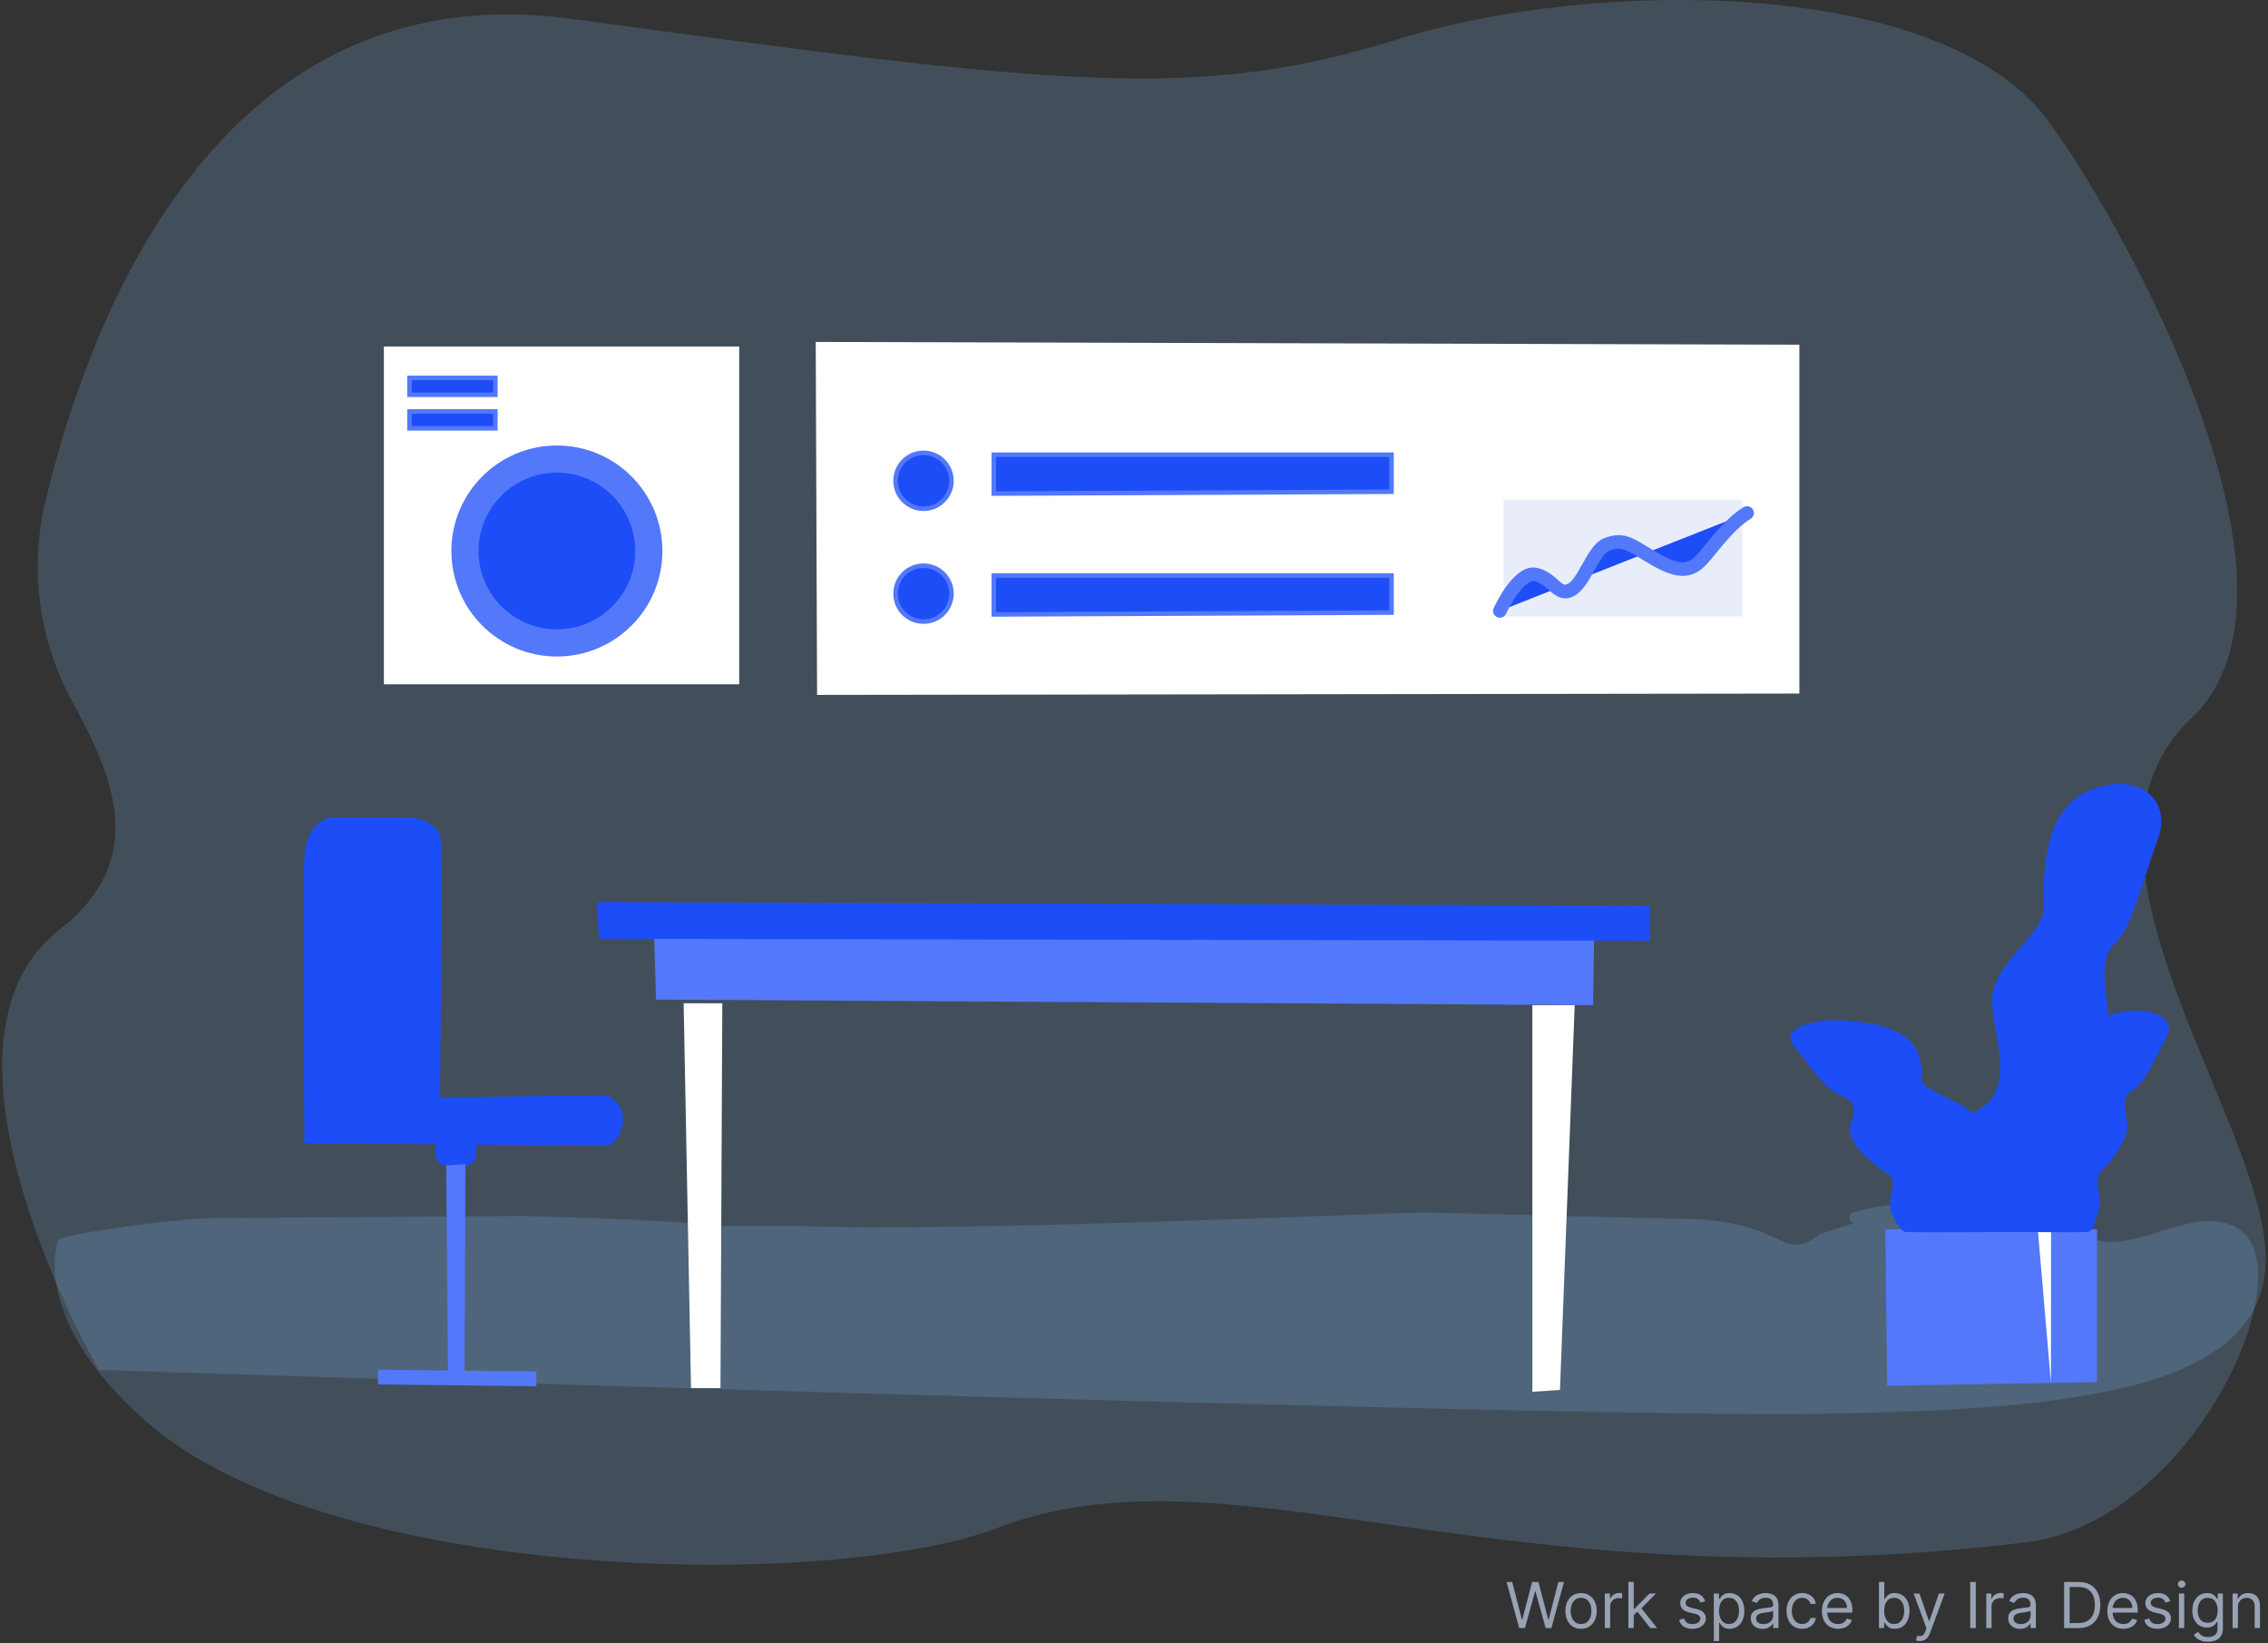 <svg width="501" height="363" viewBox="0 0 501 363" fill="none" xmlns="http://www.w3.org/2000/svg">
<rect x="0" y="0" width="501" height="363" fill="#333333" stroke="none"/>
<g clip-path="url(#clip0_89_331)">
<path d="M15.909 154.865C8.53 141.318 6.448 125.512 10.069 110.516C20.33 68.099 49.456 -6.348 126.543 4.193C233.501 18.834 264.592 22.494 308.477 8.764C352.362 -4.966 428.241 -4.949 452.011 26.134C466.42 44.975 515.092 129.431 484.009 158.712C452.926 187.993 499.056 245.884 500.463 276.65C501.871 307.415 457.497 311.372 401.729 312.308C345.961 313.243 21.822 302.592 21.822 302.592C21.822 302.592 -19.733 230.923 13.18 205.322C33.547 189.49 24.429 170.514 15.909 154.865Z" fill="#7EC1FB" fill-opacity="0.2"/>
<path d="M48.338 269.069C41.205 268.821 14.482 272.469 12.916 273.868C12.509 274.246 6.665 291.624 32.38 314.085C73.52 350.02 184.231 351.248 220.113 337.579C272.168 317.745 329.209 354.936 447.448 340.702C485.233 336.156 510.484 278.277 493.306 270.773C483.021 266.3 470.706 278.171 460.364 272.961C448.461 266.955 424.341 263.201 409.407 267.809C409.118 267.887 408.871 268.074 408.718 268.33C408.564 268.587 408.516 268.893 408.583 269.184C408.651 269.475 408.828 269.729 409.079 269.892C409.33 270.055 409.634 270.114 409.928 270.058L402.062 272.567C393.323 279.074 395.291 270.428 374.79 269.313L314.345 267.821C292.734 268.472 209.58 272.128 177.045 270.826H159.151C147.211 269.334 116.238 268.626 115.123 268.589L48.338 269.069Z" fill="#7EC1FB" fill-opacity="0.2"/>
<path d="M72.934 180.543H91.235C91.235 180.543 96.928 181.356 97.335 185.423C97.742 189.49 97.201 242.391 97.201 242.391L133.936 241.952C133.936 241.952 137.597 243.172 137.597 247.239C137.597 251.305 134.75 252.932 134.75 252.932L78.937 252.68L72.934 180.543Z" fill="#1C4DF7"/>
<path d="M72.934 180.543C72.934 180.543 67.647 181.356 67.241 189.49C66.834 197.623 67.241 252.526 67.241 252.526L123.001 252.932C123.4 252.934 123.796 252.853 124.162 252.693C124.529 252.534 124.857 252.299 125.128 252.005C125.941 251.11 127.023 249.711 127.023 248.467C127.023 246.275 126.21 242.773 121.736 242.773C117.263 242.773 79.441 242.367 79.441 242.367L78.628 185.431C78.628 185.431 78.628 181.356 72.934 180.543Z" fill="#1C4DF7"/>
<path d="M96.286 252.794C96.286 252.794 95.302 257.406 98.555 257.406H103.842C104.249 257.406 105.981 254.966 104.912 252.932C103.842 250.899 96.29 252.79 96.29 252.79" fill="#1C4DF7"/>
<path d="M98.555 257.43L98.962 303.361H102.622L102.825 257.166L98.555 257.43Z" fill="#5378F9"/>
<path d="M83.508 302.547L118.483 302.954V306.208L83.508 305.801V302.547Z" fill="#5378F9"/>
<path d="M152.644 306.614L151.017 221.618H159.558L159.151 306.614H152.644ZM338.498 222.024H347.852L344.598 307.021L338.498 307.428V222.024Z" fill="white"/>
<path d="M144.51 206.977L144.917 220.804L351.919 222.024L352.138 206.558L144.51 206.977Z" fill="#5378F9"/>
<path d="M131.903 199.25L364.526 200.063V207.79L132.31 207.384L131.903 199.25Z" fill="#1C4DF7"/>
<path d="M416.463 271.538L416.87 306.106L463.231 305.293V271.538H416.463Z" fill="#5378F9"/>
<path d="M453.052 305.459L453.081 271.538H450.145" fill="white"/>
<path d="M428.477 271.465C428.477 271.465 427.37 250.964 437.066 245.144C446.761 239.325 438.453 225.75 440.388 218.547C442.324 211.345 451.471 206.082 451.471 200.539C451.471 194.996 450.657 179.485 461.166 174.776C471.674 170.067 480.003 176.163 476.681 185.305C473.358 194.447 470.861 204.976 467.262 208.299C463.663 211.621 465.046 216.888 465.599 223.261C466.152 229.633 461.166 240.158 458.396 244.038C455.627 247.918 458.396 254.567 457.583 261.493C457.583 261.493 456.07 271.188 454.549 271.509C453.028 271.831 428.477 271.465 428.477 271.465Z" fill="#1C4DF7"/>
<path d="M450.128 272.095C450.128 272.095 451.348 262.335 440.543 259.586C429.737 256.836 438.997 250.366 436.834 246.946C434.67 243.526 424.467 241.021 424.467 238.406C424.467 235.791 425.394 228.397 413.645 226.16C401.896 223.924 392.619 226.819 396.328 231.163C400.037 235.506 402.835 240.516 406.841 242.094C410.847 243.672 409.314 246.161 408.695 249.207C408.077 252.253 413.641 257.239 416.736 259.081C419.83 260.924 416.736 264.083 417.663 267.378C417.663 267.378 419.35 271.985 421.046 272.14C422.742 272.294 450.128 272.095 450.128 272.095Z" fill="#1C4DF7"/>
<path d="M441.088 272.091C441.088 272.091 440.225 261.9 447.761 259.008C455.297 256.116 448.839 249.37 450.344 245.787C451.848 242.204 458.953 239.589 458.953 236.84C458.953 234.091 458.306 226.372 466.485 224.033C474.663 221.695 481.125 224.721 478.539 229.267C475.952 233.814 474.021 239.028 471.219 240.699C468.417 242.371 469.498 244.969 469.925 248.137C470.352 251.305 466.481 256.539 464.329 258.467C462.178 260.395 464.329 263.701 463.683 267.142C463.683 267.142 462.507 271.961 461.328 272.119C460.149 272.278 441.088 272.091 441.088 272.091Z" fill="#1C4DF7"/>
<path d="M180.193 75.533L180.494 153.502L397.479 153.201V76.139L180.193 75.533Z" fill="white"/>
<path d="M307.383 108.615L219.523 109.03V100.434H307.383V108.615ZM307.383 135.314L219.523 135.728V127.133H307.383V135.314Z" fill="#1C4DF7" stroke="#5378F9"/>
<path d="M210.178 106.205C210.178 109.615 207.414 112.379 204.004 112.379C200.594 112.379 197.83 109.615 197.83 106.205C197.83 102.796 200.594 100.031 204.004 100.031C207.414 100.031 210.178 102.796 210.178 106.205Z" fill="#1C4DF7" stroke="#5378F9"/>
<path d="M210.178 131.131C210.178 134.54 207.414 137.304 204.004 137.304C200.594 137.304 197.83 134.54 197.83 131.131C197.83 127.721 200.594 124.957 204.004 124.957C207.414 124.957 210.178 127.721 210.178 131.131Z" fill="#1C4DF7" stroke="#5378F9"/>
<path d="M332.137 110.435H384.892V136.17H332.137V110.435Z" fill="#E9EDFA"/>
<path d="M331.316 134.941C331.316 134.941 335.423 125.946 339.332 126.926C343.24 127.906 344.212 132.009 347.152 130.248C350.092 128.487 351.992 121.411 354.842 120.305C358.909 118.723 360.251 120.468 365.729 123.599C371.207 126.73 373.534 126.039 375.791 123.729C377.853 121.614 381.688 115.876 385.933 113.322" fill="#1C4DF7"/>
<path d="M331.316 134.941C331.316 134.941 335.423 125.946 339.332 126.926C343.24 127.906 344.212 132.009 347.152 130.248C350.092 128.487 351.992 121.411 354.842 120.305C358.909 118.723 360.251 120.468 365.729 123.599C371.207 126.73 373.534 126.039 375.791 123.729C377.853 121.614 381.688 115.876 385.933 113.322" stroke="#5378F9" stroke-width="3" stroke-linecap="round" stroke-linejoin="round"/>
<path d="M84.801 76.542H163.291V151.156H84.801V76.542Z" fill="white"/>
<path d="M123.017 142.018C134.232 142.018 143.323 132.927 143.323 121.712C143.323 110.498 134.232 101.406 123.017 101.406C111.803 101.406 102.712 110.498 102.712 121.712C102.712 132.927 111.803 142.018 123.017 142.018Z" fill="#1C4DF7" stroke="#5378F9" stroke-width="6" stroke-linecap="round" stroke-linejoin="round"/>
<path d="M90.458 83.484H109.426V87.205H90.458V83.484ZM90.458 90.889H109.426V94.611H90.458V90.889Z" fill="#1C4DF7" stroke="#5378F9"/>
</g>
<path d="M335.582 359.627L332.798 349.446H334.051L336.179 357.738H336.278L338.446 349.446H339.838L342.006 357.738H342.105L344.233 349.446H345.486L342.702 359.627H341.429L339.182 351.514H339.102L336.855 359.627H335.582ZM349.254 359.786C348.565 359.786 347.96 359.622 347.44 359.294C346.923 358.966 346.518 358.507 346.227 357.917C345.938 357.327 345.794 356.638 345.794 355.849C345.794 355.053 345.938 354.359 346.227 353.766C346.518 353.173 346.923 352.712 347.44 352.384C347.96 352.056 348.565 351.892 349.254 351.892C349.944 351.892 350.547 352.056 351.064 352.384C351.584 352.712 351.989 353.173 352.277 353.766C352.569 354.359 352.714 355.053 352.714 355.849C352.714 356.638 352.569 357.327 352.277 357.917C351.989 358.507 351.584 358.966 351.064 359.294C350.547 359.622 349.944 359.786 349.254 359.786ZM349.254 358.732C349.778 358.732 350.209 358.598 350.547 358.33C350.885 358.061 351.135 357.708 351.298 357.271C351.46 356.833 351.541 356.359 351.541 355.849C351.541 355.338 351.46 354.863 351.298 354.422C351.135 353.981 350.885 353.625 350.547 353.353C350.209 353.081 349.778 352.946 349.254 352.946C348.731 352.946 348.3 353.081 347.962 353.353C347.624 353.625 347.373 353.981 347.211 354.422C347.049 354.863 346.967 355.338 346.967 355.849C346.967 356.359 347.049 356.833 347.211 357.271C347.373 357.708 347.624 358.061 347.962 358.33C348.3 358.598 348.731 358.732 349.254 358.732ZM354.506 359.627V351.991H355.639V353.144H355.719C355.858 352.767 356.11 352.46 356.474 352.225C356.839 351.989 357.25 351.872 357.707 351.872C357.793 351.872 357.901 351.873 358.03 351.877C358.16 351.88 358.257 351.885 358.324 351.892V353.085C358.284 353.075 358.193 353.06 358.05 353.04C357.911 353.017 357.764 353.005 357.608 353.005C357.237 353.005 356.905 353.083 356.613 353.239C356.325 353.391 356.096 353.603 355.927 353.875C355.762 354.144 355.679 354.45 355.679 354.795V359.627H354.506ZM360.808 356.843L360.788 355.392H361.027L364.368 351.991H365.82L362.26 355.59H362.161L360.808 356.843ZM359.714 359.627V349.446H360.888V359.627H359.714ZM364.567 359.627L361.584 355.849L362.419 355.034L366.058 359.627H364.567ZM376.676 353.701L375.622 353.999C375.556 353.824 375.458 353.653 375.329 353.487C375.203 353.318 375.031 353.179 374.812 353.07C374.593 352.96 374.313 352.906 373.972 352.906C373.504 352.906 373.115 353.013 372.803 353.229C372.495 353.441 372.341 353.711 372.341 354.039C372.341 354.331 372.447 354.561 372.659 354.73C372.871 354.899 373.203 355.04 373.654 355.153L374.787 355.431C375.47 355.597 375.979 355.851 376.313 356.192C376.648 356.53 376.816 356.966 376.816 357.499C376.816 357.937 376.69 358.328 376.438 358.673C376.189 359.017 375.841 359.289 375.394 359.488C374.946 359.687 374.426 359.786 373.833 359.786C373.054 359.786 372.409 359.617 371.899 359.279C371.388 358.941 371.065 358.447 370.929 357.798L372.043 357.519C372.149 357.93 372.349 358.239 372.644 358.444C372.943 358.65 373.332 358.752 373.813 358.752C374.36 358.752 374.794 358.636 375.115 358.404C375.44 358.169 375.602 357.887 375.602 357.559C375.602 357.294 375.51 357.072 375.324 356.893C375.138 356.711 374.853 356.575 374.469 356.485L373.196 356.187C372.497 356.021 371.983 355.764 371.655 355.416C371.33 355.065 371.168 354.626 371.168 354.099C371.168 353.668 371.289 353.287 371.531 352.955C371.776 352.624 372.109 352.364 372.53 352.175C372.954 351.986 373.435 351.892 373.972 351.892C374.727 351.892 375.321 352.057 375.752 352.389C376.186 352.72 376.494 353.158 376.676 353.701ZM378.582 362.491V351.991H379.715V353.204H379.854C379.941 353.071 380.06 352.902 380.212 352.697C380.368 352.488 380.59 352.303 380.879 352.14C381.17 351.974 381.565 351.892 382.062 351.892C382.705 351.892 383.272 352.052 383.762 352.374C384.253 352.695 384.635 353.151 384.911 353.741C385.186 354.331 385.323 355.027 385.323 355.829C385.323 356.638 385.186 357.339 384.911 357.932C384.635 358.522 384.254 358.979 383.767 359.304C383.28 359.626 382.718 359.786 382.082 359.786C381.591 359.786 381.198 359.705 380.903 359.543C380.608 359.377 380.381 359.19 380.222 358.981C380.063 358.769 379.941 358.593 379.854 358.454H379.755V362.491H378.582ZM379.735 355.809C379.735 356.386 379.82 356.895 379.989 357.335C380.158 357.773 380.405 358.116 380.729 358.365C381.054 358.61 381.452 358.732 381.923 358.732C382.413 358.732 382.822 358.603 383.151 358.345C383.482 358.083 383.731 357.731 383.896 357.291C384.065 356.847 384.15 356.353 384.15 355.809C384.15 355.272 384.067 354.788 383.901 354.357C383.739 353.923 383.492 353.58 383.161 353.328C382.832 353.073 382.42 352.946 381.923 352.946C381.445 352.946 381.044 353.066 380.719 353.308C380.395 353.547 380.149 353.882 379.984 354.313C379.818 354.74 379.735 355.239 379.735 355.809ZM389.36 359.806C388.876 359.806 388.437 359.715 388.043 359.533C387.648 359.347 387.335 359.08 387.103 358.732C386.871 358.381 386.755 357.957 386.755 357.46C386.755 357.022 386.841 356.668 387.013 356.396C387.186 356.121 387.416 355.905 387.705 355.749C387.993 355.594 388.311 355.478 388.659 355.401C389.01 355.322 389.363 355.259 389.718 355.213C390.182 355.153 390.558 355.108 390.847 355.078C391.138 355.045 391.35 354.99 391.483 354.914C391.619 354.838 391.687 354.705 391.687 354.517V354.477C391.687 353.986 391.553 353.605 391.284 353.333C391.019 353.062 390.616 352.926 390.076 352.926C389.516 352.926 389.077 353.048 388.759 353.294C388.44 353.539 388.217 353.801 388.087 354.079L386.974 353.681C387.173 353.217 387.438 352.856 387.769 352.597C388.104 352.336 388.469 352.153 388.863 352.051C389.261 351.945 389.652 351.892 390.036 351.892C390.281 351.892 390.563 351.921 390.881 351.981C391.203 352.037 391.513 352.155 391.811 352.334C392.113 352.513 392.363 352.783 392.562 353.144C392.761 353.506 392.86 353.99 392.86 354.596V359.627H391.687V358.593H391.627C391.548 358.759 391.415 358.936 391.229 359.125C391.044 359.314 390.797 359.475 390.489 359.607C390.18 359.74 389.804 359.806 389.36 359.806ZM389.539 358.752C390.003 358.752 390.394 358.661 390.712 358.479C391.034 358.297 391.276 358.061 391.438 357.773C391.604 357.485 391.687 357.181 391.687 356.863V355.789C391.637 355.849 391.528 355.904 391.359 355.953C391.193 356 391.001 356.041 390.782 356.078C390.567 356.111 390.356 356.141 390.151 356.167C389.948 356.19 389.784 356.21 389.658 356.227C389.353 356.267 389.068 356.331 388.803 356.421C388.541 356.507 388.329 356.638 388.167 356.813C388.008 356.986 387.928 357.221 387.928 357.519C387.928 357.927 388.079 358.235 388.381 358.444C388.686 358.65 389.072 358.752 389.539 358.752ZM398.104 359.786C397.388 359.786 396.771 359.617 396.254 359.279C395.737 358.941 395.34 358.476 395.061 357.882C394.783 357.289 394.644 356.611 394.644 355.849C394.644 355.073 394.786 354.389 395.071 353.796C395.36 353.199 395.761 352.733 396.274 352.399C396.791 352.061 397.395 351.892 398.084 351.892C398.621 351.892 399.105 351.991 399.536 352.19C399.967 352.389 400.32 352.667 400.595 353.025C400.87 353.383 401.04 353.801 401.107 354.278H399.933C399.844 353.93 399.645 353.622 399.337 353.353C399.032 353.081 398.621 352.946 398.104 352.946C397.646 352.946 397.245 353.065 396.901 353.303C396.559 353.539 396.293 353.872 396.1 354.303C395.911 354.73 395.817 355.232 395.817 355.809C395.817 356.399 395.91 356.913 396.095 357.35C396.284 357.788 396.549 358.128 396.891 358.37C397.235 358.611 397.64 358.732 398.104 358.732C398.409 358.732 398.686 358.679 398.934 358.573C399.183 358.467 399.393 358.315 399.566 358.116C399.738 357.917 399.86 357.678 399.933 357.4H401.107C401.04 357.851 400.876 358.257 400.615 358.618C400.356 358.976 400.013 359.261 399.585 359.473C399.161 359.682 398.667 359.786 398.104 359.786ZM406.024 359.786C405.288 359.786 404.653 359.624 404.119 359.299C403.589 358.971 403.18 358.514 402.892 357.927C402.606 357.337 402.464 356.651 402.464 355.869C402.464 355.087 402.606 354.397 402.892 353.801C403.18 353.201 403.581 352.733 404.095 352.399C404.612 352.061 405.215 351.892 405.904 351.892C406.302 351.892 406.695 351.958 407.083 352.09C407.47 352.223 407.823 352.438 408.142 352.737C408.46 353.032 408.713 353.423 408.902 353.91C409.091 354.397 409.186 354.997 409.186 355.71V356.207H403.299V355.193H407.992C407.992 354.762 407.906 354.377 407.734 354.039C407.565 353.701 407.323 353.434 407.008 353.239C406.696 353.043 406.329 352.946 405.904 352.946C405.437 352.946 405.033 353.062 404.691 353.294C404.353 353.522 404.093 353.821 403.911 354.188C403.728 354.556 403.637 354.951 403.637 355.372V356.048C403.637 356.624 403.737 357.113 403.936 357.514C404.138 357.912 404.418 358.215 404.776 358.424C405.134 358.63 405.55 358.732 406.024 358.732C406.332 358.732 406.61 358.689 406.859 358.603C407.111 358.514 407.328 358.381 407.51 358.205C407.692 358.026 407.833 357.804 407.933 357.539L409.066 357.857C408.947 358.242 408.746 358.58 408.465 358.872C408.183 359.16 407.835 359.385 407.421 359.548C407.006 359.707 406.541 359.786 406.024 359.786ZM415.067 359.627V349.446H416.24V353.204H416.34C416.426 353.071 416.545 352.902 416.698 352.697C416.853 352.488 417.075 352.303 417.364 352.14C417.655 351.974 418.05 351.892 418.547 351.892C419.19 351.892 419.757 352.052 420.247 352.374C420.738 352.695 421.121 353.151 421.396 353.741C421.671 354.331 421.808 355.027 421.808 355.829C421.808 356.638 421.671 357.339 421.396 357.932C421.121 358.522 420.74 358.979 420.252 359.304C419.765 359.626 419.203 359.786 418.567 359.786C418.076 359.786 417.684 359.705 417.389 359.543C417.094 359.377 416.867 359.19 416.708 358.981C416.548 358.769 416.426 358.593 416.34 358.454H416.2V359.627H415.067ZM416.22 355.809C416.22 356.386 416.305 356.895 416.474 357.335C416.643 357.773 416.89 358.116 417.215 358.365C417.539 358.61 417.937 358.732 418.408 358.732C418.898 358.732 419.308 358.603 419.636 358.345C419.967 358.083 420.216 357.731 420.382 357.291C420.551 356.847 420.635 356.353 420.635 355.809C420.635 355.272 420.552 354.788 420.387 354.357C420.224 353.923 419.977 353.58 419.646 353.328C419.318 353.073 418.905 352.946 418.408 352.946C417.931 352.946 417.53 353.066 417.205 353.308C416.88 353.547 416.635 353.882 416.469 354.313C416.303 354.74 416.22 355.239 416.22 355.809ZM424.085 362.491C423.887 362.491 423.709 362.474 423.553 362.441C423.398 362.411 423.29 362.382 423.23 362.352L423.529 361.318C423.814 361.391 424.066 361.417 424.284 361.397C424.503 361.377 424.697 361.28 424.866 361.104C425.038 360.932 425.196 360.651 425.338 360.264L425.557 359.667L422.733 351.991H424.006L426.114 358.076H426.193L428.301 351.991H429.574L426.333 360.741C426.187 361.135 426.006 361.462 425.791 361.72C425.575 361.982 425.325 362.176 425.04 362.302C424.758 362.428 424.44 362.491 424.085 362.491ZM436.452 349.446V359.627H435.219V349.446H436.452ZM438.765 359.627V351.991H439.899V353.144H439.978C440.118 352.767 440.369 352.46 440.734 352.225C441.099 351.989 441.51 351.872 441.967 351.872C442.053 351.872 442.161 351.873 442.29 351.877C442.419 351.88 442.517 351.885 442.583 351.892V353.085C442.544 353.075 442.453 353.06 442.31 353.04C442.171 353.017 442.023 353.005 441.868 353.005C441.496 353.005 441.165 353.083 440.873 353.239C440.585 353.391 440.356 353.603 440.187 353.875C440.021 354.144 439.939 354.45 439.939 354.795V359.627H438.765ZM446.221 359.806C445.738 359.806 445.298 359.715 444.904 359.533C444.51 359.347 444.196 359.08 443.964 358.732C443.732 358.381 443.616 357.957 443.616 357.46C443.616 357.022 443.702 356.668 443.875 356.396C444.047 356.121 444.278 355.905 444.566 355.749C444.854 355.594 445.172 355.478 445.52 355.401C445.872 355.322 446.225 355.259 446.579 355.213C447.043 355.153 447.42 355.108 447.708 355.078C448 355.045 448.212 354.99 448.344 354.914C448.48 354.838 448.548 354.705 448.548 354.517V354.477C448.548 353.986 448.414 353.605 448.145 353.333C447.88 353.062 447.478 352.926 446.937 352.926C446.377 352.926 445.938 353.048 445.62 353.294C445.302 353.539 445.078 353.801 444.949 354.079L443.835 353.681C444.034 353.217 444.299 352.856 444.631 352.597C444.965 352.336 445.33 352.153 445.724 352.051C446.122 351.945 446.513 351.892 446.898 351.892C447.143 351.892 447.425 351.921 447.743 351.981C448.064 352.037 448.374 352.155 448.672 352.334C448.974 352.513 449.224 352.783 449.423 353.144C449.622 353.506 449.721 353.99 449.721 354.596V359.627H448.548V358.593H448.488C448.409 358.759 448.276 358.936 448.091 359.125C447.905 359.314 447.658 359.475 447.35 359.607C447.042 359.74 446.666 359.806 446.221 359.806ZM446.4 358.752C446.864 358.752 447.256 358.661 447.574 358.479C447.895 358.297 448.137 358.061 448.3 357.773C448.465 357.485 448.548 357.181 448.548 356.863V355.789C448.498 355.849 448.389 355.904 448.22 355.953C448.054 356 447.862 356.041 447.643 356.078C447.428 356.111 447.217 356.141 447.012 356.167C446.81 356.19 446.646 356.21 446.52 356.227C446.215 356.267 445.93 356.331 445.665 356.421C445.403 356.507 445.191 356.638 445.028 356.813C444.869 356.986 444.79 357.221 444.79 357.519C444.79 357.927 444.94 358.235 445.242 358.444C445.547 358.65 445.933 358.752 446.4 358.752ZM459.102 359.627H455.96V349.446H459.241C460.228 349.446 461.074 349.649 461.776 350.057C462.479 350.461 463.018 351.043 463.392 351.802C463.767 352.558 463.954 353.463 463.954 354.517C463.954 355.577 463.765 356.49 463.387 357.256C463.009 358.018 462.459 358.605 461.737 359.016C461.014 359.423 460.136 359.627 459.102 359.627ZM457.192 358.534H459.022C459.864 358.534 460.562 358.371 461.115 358.046C461.669 357.722 462.081 357.259 462.353 356.659C462.625 356.059 462.761 355.345 462.761 354.517C462.761 353.695 462.626 352.987 462.358 352.394C462.089 351.797 461.688 351.34 461.155 351.021C460.621 350.7 459.957 350.539 459.161 350.539H457.192V358.534ZM469.065 359.786C468.329 359.786 467.694 359.624 467.161 359.299C466.63 358.971 466.221 358.514 465.933 357.927C465.647 357.337 465.505 356.651 465.505 355.869C465.505 355.087 465.647 354.397 465.933 353.801C466.221 353.201 466.622 352.733 467.136 352.399C467.653 352.061 468.256 351.892 468.945 351.892C469.343 351.892 469.736 351.958 470.124 352.09C470.511 352.223 470.864 352.438 471.183 352.737C471.501 353.032 471.754 353.423 471.943 353.91C472.132 354.397 472.227 354.997 472.227 355.71V356.207H466.34V355.193H471.033C471.033 354.762 470.947 354.377 470.775 354.039C470.606 353.701 470.364 353.434 470.049 353.239C469.737 353.043 469.37 352.946 468.945 352.946C468.478 352.946 468.074 353.062 467.732 353.294C467.394 353.522 467.134 353.821 466.952 354.188C466.769 354.556 466.678 354.951 466.678 355.372V356.048C466.678 356.624 466.778 357.113 466.977 357.514C467.179 357.912 467.459 358.215 467.817 358.424C468.175 358.63 468.591 358.732 469.065 358.732C469.373 358.732 469.651 358.689 469.9 358.603C470.152 358.514 470.369 358.381 470.551 358.205C470.733 358.026 470.874 357.804 470.974 357.539L472.107 357.857C471.988 358.242 471.787 358.58 471.506 358.872C471.224 359.16 470.876 359.385 470.462 359.548C470.047 359.707 469.582 359.786 469.065 359.786ZM479.42 353.701L478.366 353.999C478.3 353.824 478.202 353.653 478.073 353.487C477.947 353.318 477.775 353.179 477.556 353.07C477.337 352.96 477.057 352.906 476.716 352.906C476.249 352.906 475.859 353.013 475.548 353.229C475.239 353.441 475.085 353.711 475.085 354.039C475.085 354.331 475.191 354.561 475.403 354.73C475.616 354.899 475.947 355.04 476.398 355.153L477.531 355.431C478.214 355.597 478.723 355.851 479.058 356.192C479.392 356.53 479.56 356.966 479.56 357.499C479.56 357.937 479.434 358.328 479.182 358.673C478.933 359.017 478.585 359.289 478.138 359.488C477.69 359.687 477.17 359.786 476.577 359.786C475.798 359.786 475.153 359.617 474.643 359.279C474.132 358.941 473.809 358.447 473.673 357.798L474.787 357.519C474.893 357.93 475.094 358.239 475.388 358.444C475.687 358.65 476.076 358.752 476.557 358.752C477.104 358.752 477.538 358.636 477.859 358.404C478.184 358.169 478.347 357.887 478.347 357.559C478.347 357.294 478.254 357.072 478.068 356.893C477.883 356.711 477.598 356.575 477.213 356.485L475.94 356.187C475.241 356.021 474.727 355.764 474.399 355.416C474.074 355.065 473.912 354.626 473.912 354.099C473.912 353.668 474.033 353.287 474.275 352.955C474.52 352.624 474.853 352.364 475.274 352.175C475.698 351.986 476.179 351.892 476.716 351.892C477.472 351.892 478.065 352.057 478.496 352.389C478.93 352.72 479.238 353.158 479.42 353.701ZM481.326 359.627V351.991H482.499V359.627H481.326ZM481.922 350.718C481.694 350.718 481.497 350.64 481.331 350.485C481.168 350.329 481.087 350.142 481.087 349.923C481.087 349.704 481.168 349.517 481.331 349.361C481.497 349.205 481.694 349.127 481.922 349.127C482.151 349.127 482.347 349.205 482.509 349.361C482.675 349.517 482.758 349.704 482.758 349.923C482.758 350.142 482.675 350.329 482.509 350.485C482.347 350.64 482.151 350.718 481.922 350.718ZM487.73 362.65C487.164 362.65 486.676 362.577 486.269 362.431C485.861 362.289 485.521 362.1 485.25 361.865C484.981 361.633 484.767 361.384 484.608 361.119L485.543 360.463C485.649 360.602 485.783 360.761 485.946 360.94C486.108 361.122 486.33 361.28 486.612 361.412C486.897 361.548 487.27 361.616 487.73 361.616C488.347 361.616 488.856 361.467 489.257 361.169C489.658 360.87 489.858 360.403 489.858 359.767V358.215H489.759C489.673 358.355 489.55 358.527 489.391 358.732C489.235 358.935 489.01 359.115 488.715 359.274C488.423 359.43 488.029 359.508 487.532 359.508C486.915 359.508 486.362 359.362 485.871 359.071C485.384 358.779 484.998 358.355 484.713 357.798C484.431 357.241 484.29 356.565 484.29 355.769C484.29 354.987 484.428 354.306 484.703 353.726C484.978 353.143 485.361 352.692 485.851 352.374C486.342 352.052 486.908 351.892 487.551 351.892C488.049 351.892 488.443 351.974 488.735 352.14C489.03 352.303 489.255 352.488 489.411 352.697C489.57 352.902 489.693 353.071 489.779 353.204H489.898V351.991H491.032V359.846C491.032 360.502 490.882 361.036 490.584 361.447C490.289 361.861 489.891 362.164 489.391 362.357C488.894 362.552 488.34 362.65 487.73 362.65ZM487.691 358.454C488.161 358.454 488.559 358.346 488.884 358.131C489.209 357.915 489.456 357.606 489.625 357.201C489.794 356.797 489.878 356.313 489.878 355.749C489.878 355.199 489.795 354.714 489.63 354.293C489.464 353.872 489.219 353.542 488.894 353.303C488.569 353.065 488.168 352.946 487.691 352.946C487.194 352.946 486.779 353.071 486.448 353.323C486.12 353.575 485.873 353.913 485.707 354.338C485.545 354.762 485.463 355.232 485.463 355.749C485.463 356.28 485.546 356.749 485.712 357.156C485.881 357.561 486.13 357.879 486.458 358.111C486.789 358.34 487.2 358.454 487.691 358.454ZM494.353 355.034V359.627H493.179V351.991H494.313V353.184H494.412C494.591 352.796 494.863 352.485 495.228 352.249C495.592 352.011 496.063 351.892 496.64 351.892C497.157 351.892 497.609 351.998 497.997 352.21C498.385 352.419 498.686 352.737 498.902 353.164C499.117 353.588 499.225 354.125 499.225 354.775V359.627H498.051V354.855C498.051 354.255 497.896 353.787 497.584 353.453C497.273 353.115 496.845 352.946 496.301 352.946C495.927 352.946 495.592 353.027 495.297 353.189C495.006 353.352 494.775 353.588 494.606 353.9C494.437 354.212 494.353 354.589 494.353 355.034Z" fill="#97A3B4"/>
<a href="https://iconscout.com/illustrations/work-space">
<rect fill="black" fill-opacity="0" y="0.028" width="77.401" height="16.943"/>
</a>
<a href="https://iconscout.com/contributors/creative-tim">
<rect fill="black" fill-opacity="0" x="101.486" y="0.028" width="66.312" height="16.943"/>
</a>
<defs>
<clipPath id="clip0_89_331">
<rect width="500" height="345.627" fill="white" transform="translate(0.5)"/>
</clipPath>
</defs>
</svg>
